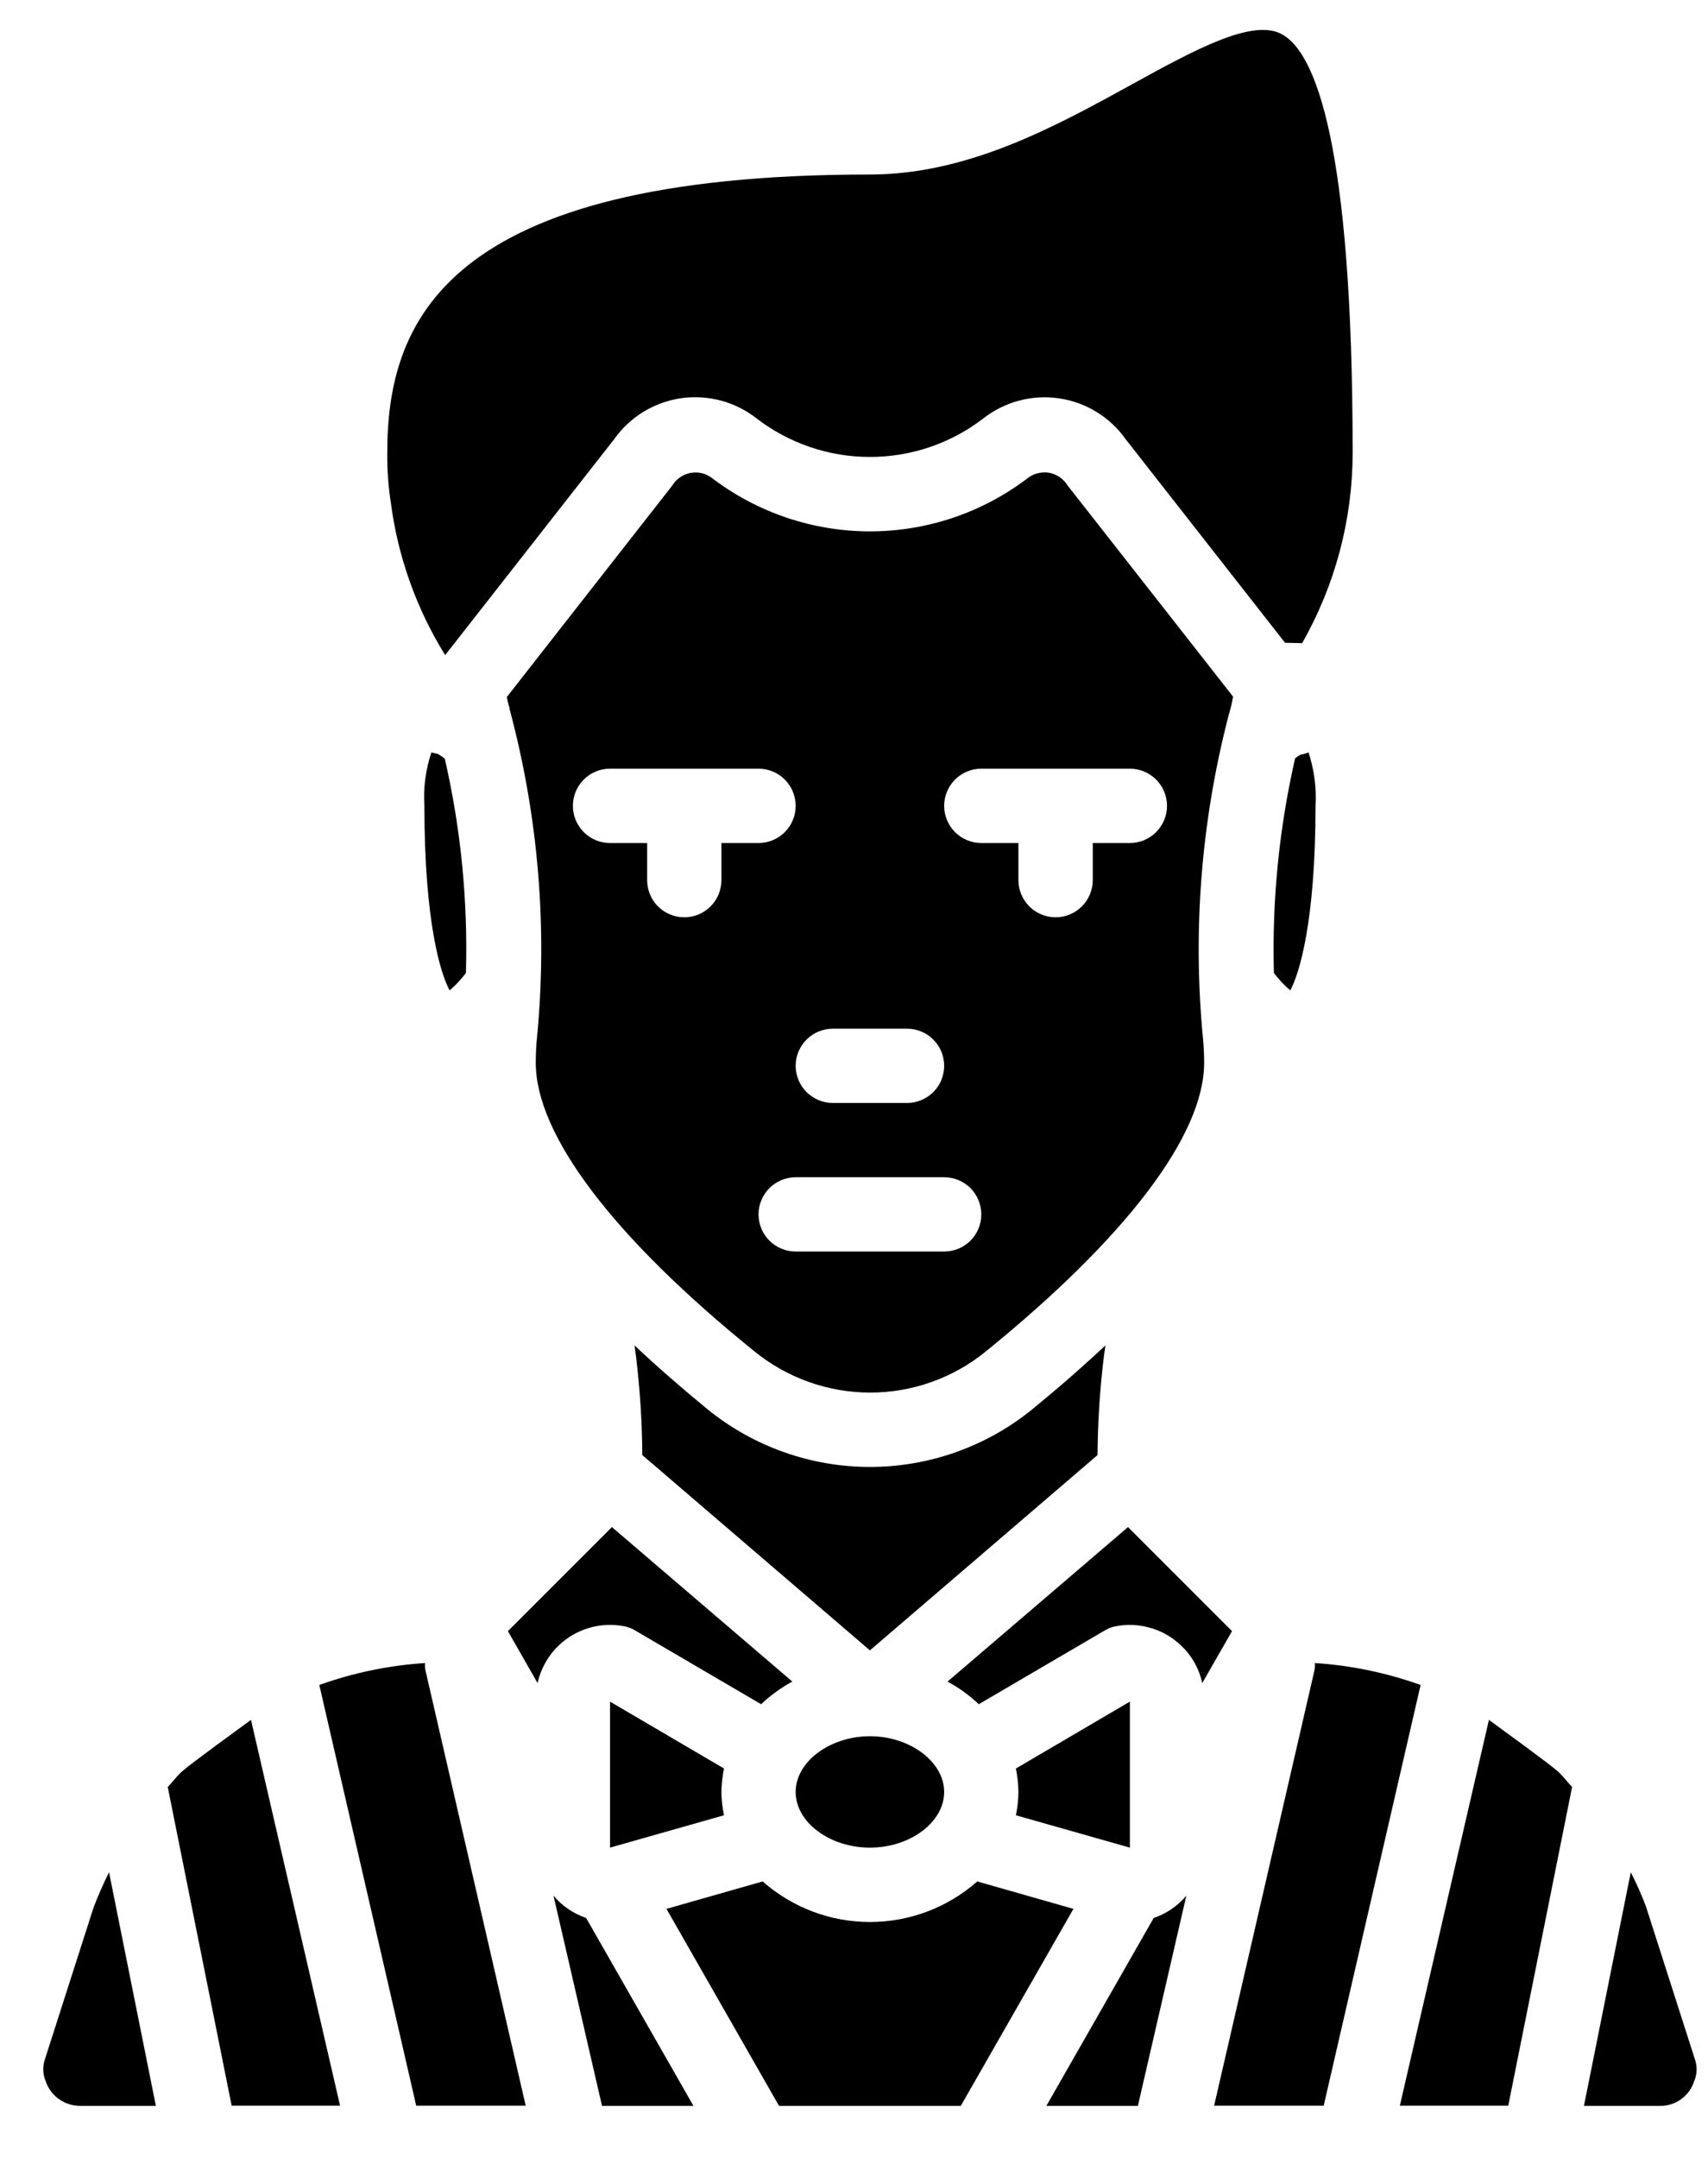 <svg width="19" height="24" viewBox="0 0 19 24" fill="none" xmlns="http://www.w3.org/2000/svg">

<style>
path { fill: black;}

@media (prefers-color-scheme: dark) { 
    path { fill: white;}
    }
</style>

<path d="M18.843 23.155C18.816 23.235 18.764 23.303 18.695 23.351C18.626 23.399 18.543 23.424 18.459 23.421H17.62L18.141 20.823C18.204 20.946 18.26 21.072 18.309 21.201L18.854 22.902C18.883 22.984 18.879 23.075 18.843 23.155ZM0.512 23.156C0.476 23.076 0.471 22.985 0.5 22.902L1.039 21.22C1.09 21.085 1.148 20.953 1.213 20.823L1.734 23.421H0.896C0.821 23.422 0.748 23.402 0.684 23.364C0.619 23.326 0.567 23.27 0.532 23.204C0.524 23.189 0.518 23.173 0.512 23.156ZM6.157 21.083C6.253 21.198 6.379 21.283 6.52 21.331L7.714 23.421H6.697L6.157 21.083ZM7.414 21.23L8.484 20.925C8.814 21.216 9.238 21.376 9.677 21.376C10.117 21.376 10.541 21.216 10.871 20.925L11.941 21.23L10.688 23.421H8.666L7.414 21.23ZM12.834 21.331C12.918 21.303 12.996 21.261 13.066 21.208C13.114 21.171 13.158 21.13 13.197 21.083L12.658 23.421H11.64L12.834 21.331ZM11.482 15.675C10.972 16.089 10.335 16.315 9.677 16.315C9.02 16.315 8.383 16.089 7.872 15.675C7.575 15.431 7.31 15.2 7.059 14.964C7.063 15.006 7.071 15.047 7.075 15.084C7.119 15.449 7.143 15.816 7.145 16.183L9.677 18.355L12.209 16.183C12.212 15.816 12.235 15.449 12.28 15.084C12.284 15.043 12.292 15.006 12.296 14.964C12.044 15.2 11.78 15.431 11.482 15.675ZM2.792 19.128C2.139 19.603 2.04 19.686 2.007 19.718C1.957 19.768 1.912 19.826 1.866 19.875L2.577 23.419H3.783L2.792 19.128ZM8.054 19.669L6.786 18.925V20.549L8.054 20.189C8.036 20.104 8.026 20.017 8.025 19.929C8.027 19.842 8.036 19.755 8.054 19.669ZM8.054 19.669L6.786 18.925V20.549L8.054 20.189C8.036 20.104 8.026 20.017 8.025 19.929C8.027 19.842 8.036 19.755 8.054 19.669ZM4.729 18.496C4.327 18.522 3.931 18.604 3.552 18.74L4.63 23.419H5.848L4.733 18.578C4.728 18.551 4.726 18.523 4.729 18.496ZM8.054 19.669L6.786 18.925V20.549L8.054 20.189C8.036 20.104 8.026 20.017 8.025 19.929C8.027 19.842 8.036 19.755 8.054 19.669ZM8.054 19.669L6.786 18.925V20.549L8.054 20.189C8.036 20.104 8.026 20.017 8.025 19.929C8.027 19.842 8.036 19.755 8.054 19.669ZM9.677 19.31C9.231 19.31 8.851 19.595 8.851 19.929C8.851 20.268 9.231 20.549 9.677 20.549C10.123 20.549 10.503 20.268 10.503 19.929C10.503 19.595 10.123 19.31 9.677 19.31ZM14.626 18.496C14.629 18.523 14.627 18.551 14.622 18.578L13.506 23.419H14.725L15.803 18.74C15.424 18.604 15.028 18.522 14.626 18.496ZM17.348 19.718C17.315 19.686 17.216 19.603 16.563 19.128L15.572 23.419H16.778L17.488 19.875C17.443 19.826 17.397 19.768 17.348 19.718ZM9.677 19.31C9.231 19.31 8.851 19.595 8.851 19.929C8.851 20.268 9.231 20.549 9.677 20.549C10.123 20.549 10.503 20.268 10.503 19.929C10.503 19.595 10.123 19.31 9.677 19.31ZM9.677 19.31C9.231 19.31 8.851 19.595 8.851 19.929C8.851 20.268 9.231 20.549 9.677 20.549C10.123 20.549 10.503 20.268 10.503 19.929C10.503 19.595 10.123 19.31 9.677 19.31ZM11.301 19.669C11.318 19.755 11.328 19.842 11.329 19.929C11.328 20.017 11.319 20.104 11.301 20.189L12.569 20.549V18.925L11.301 19.669ZM9.677 19.31C9.231 19.31 8.851 19.595 8.851 19.929C8.851 20.268 9.231 20.549 9.677 20.549C10.123 20.549 10.503 20.268 10.503 19.929C10.503 19.595 10.123 19.31 9.677 19.31ZM9.677 19.31C9.231 19.31 8.851 19.595 8.851 19.929C8.851 20.268 9.231 20.549 9.677 20.549C10.123 20.549 10.503 20.268 10.503 19.929C10.503 19.595 10.123 19.31 9.677 19.31ZM8.054 19.669L6.786 18.925V20.549L8.054 20.189C8.036 20.104 8.026 20.017 8.025 19.929C8.027 19.842 8.036 19.755 8.054 19.669ZM12.548 16.984L10.541 18.702C10.667 18.771 10.784 18.855 10.888 18.954L12.284 18.137C12.323 18.112 12.366 18.095 12.412 18.087C12.531 18.064 12.654 18.068 12.772 18.098C12.89 18.128 12.999 18.183 13.093 18.261C13.236 18.377 13.335 18.539 13.374 18.719L13.705 18.141L12.548 16.984ZM14.556 8.368C14.528 8.38 14.499 8.388 14.469 8.393C14.447 8.404 14.426 8.418 14.407 8.434C14.228 9.217 14.149 10.019 14.171 10.821C14.225 10.892 14.286 10.957 14.353 11.015C14.452 10.834 14.634 10.255 14.634 8.963C14.646 8.761 14.619 8.559 14.556 8.368ZM14.271 0.387C13.948 0.193 13.292 0.553 12.594 0.937C11.739 1.408 10.768 1.941 9.677 1.941C4.919 1.941 4.308 3.597 4.308 5.038C4.306 5.227 4.32 5.414 4.349 5.6C4.428 6.198 4.634 6.773 4.952 7.286L6.831 4.886C6.918 4.763 7.028 4.66 7.156 4.581C7.284 4.503 7.426 4.451 7.575 4.429C7.723 4.408 7.874 4.417 8.019 4.455C8.164 4.494 8.3 4.562 8.417 4.654C8.778 4.931 9.22 5.082 9.675 5.082C10.129 5.083 10.572 4.934 10.933 4.658C11.051 4.565 11.186 4.496 11.331 4.457C11.477 4.418 11.628 4.408 11.777 4.43C11.926 4.451 12.069 4.502 12.197 4.581C12.325 4.659 12.437 4.763 12.523 4.886L14.295 7.149L14.485 7.153C14.852 6.509 15.046 5.78 15.047 5.038C15.047 1.573 14.626 0.594 14.271 0.387ZM4.948 8.438C4.923 8.418 4.897 8.4 4.869 8.384C4.846 8.38 4.822 8.375 4.799 8.368C4.735 8.559 4.708 8.761 4.721 8.963C4.721 10.255 4.902 10.834 5.002 11.015C5.069 10.957 5.13 10.892 5.183 10.821C5.206 10.02 5.127 9.219 4.948 8.438ZM11.875 5.398C11.853 5.362 11.824 5.332 11.79 5.308C11.756 5.284 11.718 5.268 11.677 5.259C11.636 5.251 11.594 5.252 11.554 5.261C11.513 5.269 11.475 5.287 11.441 5.311C10.936 5.699 10.317 5.909 9.68 5.91C9.043 5.91 8.424 5.701 7.918 5.315C7.884 5.29 7.846 5.272 7.805 5.262C7.764 5.253 7.722 5.252 7.68 5.26C7.639 5.268 7.6 5.284 7.566 5.308C7.531 5.331 7.502 5.362 7.48 5.398L5.638 7.752C5.642 7.769 5.646 7.789 5.65 7.81C5.654 7.83 5.66 7.849 5.667 7.868V7.88C5.989 9.077 6.093 10.323 5.972 11.556C5.964 11.639 5.96 11.73 5.96 11.821C5.96 12.622 6.823 13.762 8.393 15.03C8.756 15.325 9.209 15.487 9.677 15.488C10.144 15.489 10.598 15.329 10.962 15.034C12.531 13.762 13.395 12.622 13.395 11.821C13.395 11.73 13.391 11.639 13.382 11.548C13.267 10.354 13.361 9.15 13.659 7.988C13.663 7.975 13.667 7.951 13.676 7.926L13.696 7.851C13.705 7.818 13.709 7.785 13.717 7.748L11.875 5.398ZM9.264 11.441H10.09C10.2 11.441 10.305 11.484 10.382 11.562C10.46 11.639 10.503 11.744 10.503 11.854C10.503 11.963 10.46 12.069 10.382 12.146C10.305 12.223 10.2 12.267 10.09 12.267H9.264C9.155 12.267 9.05 12.223 8.972 12.146C8.895 12.069 8.851 11.963 8.851 11.854C8.851 11.744 8.895 11.639 8.972 11.562C9.05 11.484 9.155 11.441 9.264 11.441ZM8.025 9.376V9.789C8.025 9.898 7.982 10.003 7.904 10.081C7.827 10.158 7.722 10.202 7.612 10.202C7.502 10.202 7.397 10.158 7.32 10.081C7.242 10.003 7.199 9.898 7.199 9.789V9.376H6.786C6.676 9.376 6.571 9.332 6.494 9.255C6.416 9.177 6.373 9.072 6.373 8.963C6.373 8.853 6.416 8.748 6.494 8.67C6.571 8.593 6.676 8.549 6.786 8.549H8.438C8.548 8.549 8.653 8.593 8.73 8.67C8.808 8.748 8.851 8.853 8.851 8.963C8.851 9.072 8.808 9.177 8.73 9.255C8.653 9.332 8.548 9.376 8.438 9.376H8.025ZM10.503 13.919H8.851C8.742 13.919 8.637 13.876 8.559 13.798C8.482 13.721 8.438 13.616 8.438 13.506C8.438 13.397 8.482 13.292 8.559 13.214C8.637 13.137 8.742 13.093 8.851 13.093H10.503C10.613 13.093 10.718 13.137 10.796 13.214C10.873 13.292 10.916 13.397 10.916 13.506C10.916 13.616 10.873 13.721 10.796 13.798C10.718 13.876 10.613 13.919 10.503 13.919ZM12.569 9.376H12.156V9.789C12.156 9.898 12.112 10.003 12.035 10.081C11.957 10.158 11.852 10.202 11.743 10.202C11.633 10.202 11.528 10.158 11.45 10.081C11.373 10.003 11.329 9.898 11.329 9.789V9.376H10.916C10.807 9.376 10.702 9.332 10.624 9.255C10.547 9.177 10.503 9.072 10.503 8.963C10.503 8.853 10.547 8.748 10.624 8.67C10.702 8.593 10.807 8.549 10.916 8.549H12.569C12.678 8.549 12.783 8.593 12.861 8.67C12.938 8.748 12.982 8.853 12.982 8.963C12.982 9.072 12.938 9.177 12.861 9.255C12.783 9.332 12.678 9.376 12.569 9.376ZM6.807 16.984L5.65 18.141L5.98 18.719C6.027 18.509 6.153 18.325 6.333 18.207C6.513 18.089 6.732 18.046 6.943 18.087C6.988 18.095 7.032 18.112 7.071 18.137L8.467 18.954C8.571 18.855 8.688 18.771 8.814 18.702L6.807 16.984Z" />
</svg>
